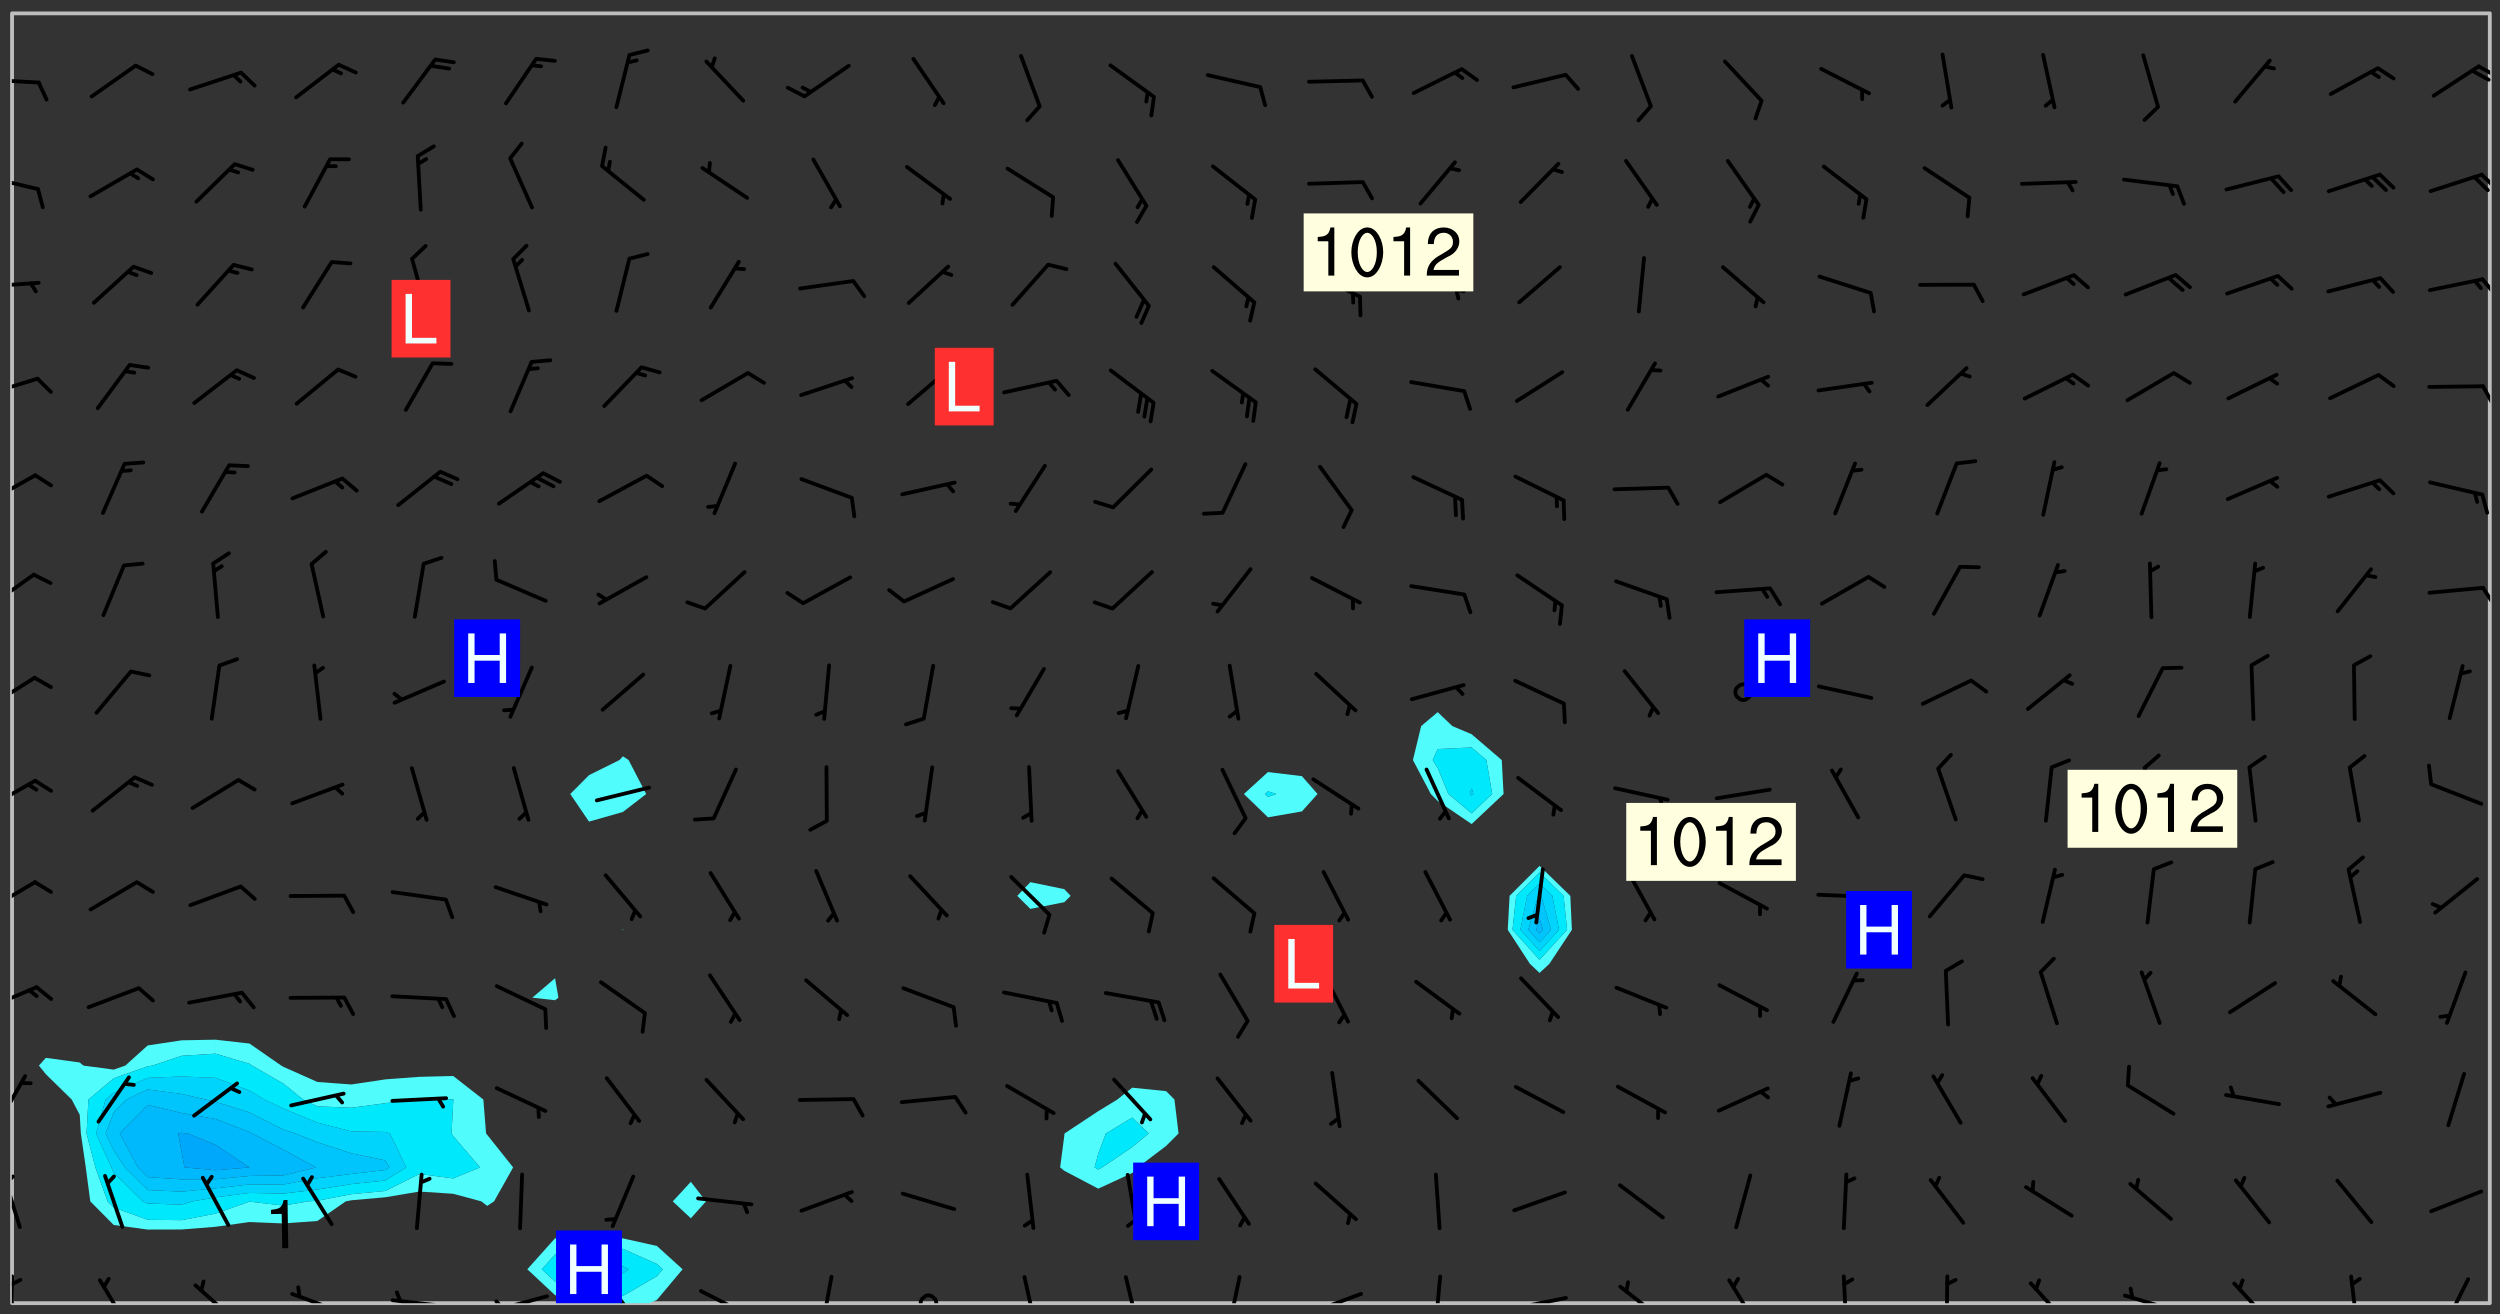 <svg xmlns="http://www.w3.org/2000/svg" role="img" xmlns:xlink="http://www.w3.org/1999/xlink" viewBox="142.45 309.95 326.84 171.84"><rect x="142.45" y="309.95" width="326.84" height="171.84" fill="#333333" stroke="none"/><defs><clipPath id="a"><path d="M144 311.672h1v168.656h-1zm0 0"/></clipPath><clipPath id="b"><path d="M144 311.672h324v168.656H144zm0 0"/></clipPath><clipPath id="c"><path d="M211 471h21v9.328h-21zm0 0"/></clipPath><clipPath id="d"><path d="M467 311.672h1v168.656h-1zm0 0"/></clipPath><clipPath id="e"><path d="M144 476h1v4.328h-1zm0 0"/></clipPath><clipPath id="f"><path d="M144 477h2v2h-2zm0 0"/></clipPath><clipPath id="g"><path d="M155 477h5v3.328h-5zm0 0"/></clipPath><clipPath id="h"><path d="M167 477h7v3.328h-7zm0 0"/></clipPath><clipPath id="i"><path d="M180 478h8v2.328h-8zm0 0"/></clipPath><clipPath id="j"><path d="M193 479h8v1.328h-8zm0 0"/></clipPath><clipPath id="k"><path d="M194 478h2v2.328h-2zm0 0"/></clipPath><clipPath id="l"><path d="M206 479h9v1.328h-9zm0 0"/></clipPath><clipPath id="m"><path d="M207 479h2v1.328h-2zm0 0"/></clipPath><clipPath id="n"><path d="M221 477h6v3.328h-6zm0 0"/></clipPath><clipPath id="o"><path d="M233 478h8v2.328h-8zm0 0"/></clipPath><clipPath id="p"><path d="M249 476h3v4.328h-3zm0 0"/></clipPath><clipPath id="q"><path d="M262 479h4v1.328h-4zm0 0"/></clipPath><clipPath id="r"><path d="M276 476h3v4.328h-3zm0 0"/></clipPath><clipPath id="s"><path d="M289 476h3v4.328h-3zm0 0"/></clipPath><clipPath id="t"><path d="M302 476h3v4.328h-3zm0 0"/></clipPath><clipPath id="u"><path d="M313 478h8v2.328h-8zm0 0"/></clipPath><clipPath id="v"><path d="M329 476h2v4.328h-2zm0 0"/></clipPath><clipPath id="w"><path d="M340 479h8v1.328h-8zm0 0"/></clipPath><clipPath id="x"><path d="M354 477h7v3.328h-7zm0 0"/></clipPath><clipPath id="y"><path d="M368 477h5v3.328h-5zm0 0"/></clipPath><clipPath id="z"><path d="M383 476h2v4.328h-2zm0 0"/></clipPath><clipPath id="A"><path d="M396 476h2v4.328h-2zm0 0"/></clipPath><clipPath id="B"><path d="M407 477h6v3.328h-6zm0 0"/></clipPath><clipPath id="C"><path d="M420 479h8v1.328h-8zm0 0"/></clipPath><clipPath id="D"><path d="M434 477h6v3.328h-6zm0 0"/></clipPath><clipPath id="E"><path d="M449 476h2v4.328h-2zm0 0"/></clipPath><clipPath id="F"><path d="M461 476h5v4.328h-5zm0 0"/></clipPath><clipPath id="G"><path d="M144 463h2v8h-2zm0 0"/></clipPath><clipPath id="H"><path d="M144 463h1v2h-1zm0 0"/></clipPath><clipPath id="I"><path d="M144 450h2v8h-2zm0 0"/></clipPath><clipPath id="J"><path d="M144 438h4v5h-4zm0 0"/></clipPath><clipPath id="K"><path d="M144 425h4v5h-4zm0 0"/></clipPath><clipPath id="L"><path d="M144 411h4v5h-4zm0 0"/></clipPath><clipPath id="M"><path d="M144 398h4v5h-4zm0 0"/></clipPath><clipPath id="N"><path d="M144 384h4v6h-4zm0 0"/></clipPath><clipPath id="O"><path d="M466 386h2v4h-2zm0 0"/></clipPath><clipPath id="P"><path d="M144 371h4v5h-4zm0 0"/></clipPath><clipPath id="Q"><path d="M144 359h4v3h-4zm0 0"/></clipPath><clipPath id="R"><path d="M466 360h2v3h-2zm0 0"/></clipPath><clipPath id="S"><path d="M144 346h4v2h-4zm0 0"/></clipPath><clipPath id="T"><path d="M466 346h2v3h-2zm0 0"/></clipPath><clipPath id="U"><path d="M144 332h4v3h-4zm0 0"/></clipPath><clipPath id="V"><path d="M466 332h2v3h-2zm0 0"/></clipPath><clipPath id="W"><path d="M144 320h4v1h-4zm0 0"/></clipPath><clipPath id="X"><path d="M466 318h2v3h-2zm0 0"/></clipPath><clipPath id="Y"><path d="M465 318h3v3h-3zm0 0"/></clipPath><clipPath id="Z"><path d="M215 470h9v10.328h-9zm0 0"/></clipPath><g id="aa" clip-path="url(#clip1)"><path fill="#fff" fill-opacity="0" fill-rule="evenodd" d="M0 0h1000v1000H0zm0 0"/><path fill="#d3d3d3" fill-opacity="0" fill-rule="evenodd" d="M162.152 355.867l-.234.293.059.234.117.172.176.234.293.348.113.059.117-.172.059-.234.176-.176.465-.176h.699l.234.293.289.816.059.176.176.23.352.234.699.699.172.176.234.348.234.41.289.582.41.465.23.234.234.176.117.23.176.293.172 1.164v.234l.059.289.059.117.117.117.348.41.117.172.176.176.176.234.117.172.172.352.059.234.234.406.234-.059-.176.176-.059.93h-.582l-.234-.113-.348.113-.117.117-.059.293-.059.176-.117.172-.465.293-.059.234-.059.113v.645l.059.172v.41l.059.059v.406l.059.406.117.176.059.059.23.641-.059.293v.699l-.059.582v.234l-.059.23-.055.352v1.922l.055.117h.426l-.367.117-.023.352.891 1.168 1.742.539 1.34.359v.539l.09.809.535.715 1.52.27.891-.086.09 1.164.535.18 1.16-.18 2.055-.984 1.16-.363 1.879-.176 1.695-.18-.18.719-1.516.086-1.25.09-.805.27-1.074.809.27.719.535.898-.18.625-.266.809.266 1.078.625.898.805.18 1.25-.18-.266.723.098.504.055.293v.172l.059.293v.406l.176.117.352.117h.406l.293-.176.113-.117.059-.117.117-.23.059-.176.352-.465.23-.176.176-.059.176.059.059.176.117.988.055.469.059.172.117.234.176.059.816.059h.289l.117.234.059.406.059.352v1.105l.117.293.117.348.289.699.176.352.582.754.352.176.172.059.469.234.641.465.348.234.293.176.293.055.23.062.816.348.293.176.113.172.352.352.117.176.523.641v.289l.059.352v.348l.059.352.059.289.117.059.172.059h.176l.582.234.176.117.176.289.176.234.113.234.293.23.117.117v.41l.059.055.289.234.234.117.059.117.117.172.059.117.23.234.059.176.234.059.117.059-.117.113-.059.117v.117l-.117.293-.117.289v.582l.176.117.117.059.059.117.117.117.113.059.176.348.059.352.059.406v.176l-.059.176-.117.699v.172l.117.176.293.293h.406l.176.117.117.172.117.293v.234h-.527l-.23-.234h-.234l-.176.059-.059.699.059.348.117.176.176.41.117.23.289.469.176.055h.523l.234.059.758.641.059.293v.234l.059.059.23.348v.352l-.117.172v.293l.293.289.293.176.172.059.293.176.293.117.582.406.289.234.293.176.219.16.016.012.23.176.641.523.176.234.117.176.176.176.113.172v.641l.117.176.469.117.582.117.234.059.23.113.293.117.113.059.586.352.289.172.176.062.176.055.176.059.699.352.289.176.234.055.289.176.234.117.641.406.293.117.172.059.234.059.41.059.23.059.234.117.059.172-.41.176.469.059.059.293.113.234.176.055.234.059.176.059.406.117.641.234.117.172.059.234v.176l-.059.117-.059.406.234.234.117.059.348.117.641.23.176.117.289.117.176.176.234.465.582 1.105.176.176.348.176.176.117.352.117 1.047.523.234.059.465.113.293.059.465.176.758.582.234.234.348.465.176.176.289.234.816.699.293.176.289.289.293.176.293.289.695.641.176.176.293.234.289.234.469.289.641.582.348.234.234.293.348.348.352.465.934.992.348.406.117.176.234.059.113.117.645.176.23.113.234.059.293.176.23.117.934.699.406.406.234.176.406.176.234.117.816.348.348.234.234.117.293.289.23.117.758.352.352.172.23.059.293.117.234.059.871.176h.816l.469.23.172.059.875.699.465.117.293.059.176.059.23.059.469.059.348.059.352.059.406.059h.293l.172.059v.23l.176.176h.293l.348.059.352.059.699.117h.641l.465-.234.293-.176.172-.117.41-.172.289-.176.934-.465.469-.293.523-.293.465-.172.465-.176 1.051-.465.289-.117.41-.117.289-.117.527-.176 1.516-.699.582-.348.289-.059.293-.059.348-.117.875-.23.352-.117h.113l.234-.059.875-.234.234-.059h.812l.352-.059.816-.117.172-.059.352-.055.293-.059.23-.059.816-.176.176-.059h.348l.234-.059.465-.117.758-.172.234-.059h.348l.41-.117.289-.059 1.285-.059h.289l.41-.059.23-.059h.176l.875-.117h.406l.41-.117h.348l.352-.113.871-.059h1.75l1.047.289.41.117.289.117.352.117.289.117 1.051.172.289.059h.293l.293.059.172.059.41.059.172.059.117.059h.117l.117.059.352.059h.113l.41.066 1.922.395 1.926.395 1.52.449 1.695.719 2.145.805 1.605-.719 1.43-.805 1.16-1.078 1.25-.449 3.035-.719 1.875-.359 2.145-1.348 2.234-1.254 2.5-1.258 1.695-.449 1.785-.18 1.16-.27.625.539 1.34-.27.715-.988.984-1.344.445-.18.805-.359 1.875-.539 1.785-.449 1.25-.27 1.16-.09 1.699-.09 1.961-.27 1.25-.09h.539l.625-.09h.891l2.145-.18 2.41-.18 2.59-.09 1.695.18 1.609.09 1.43.359 1.16.719 1.875.988 1.16 1.527.266.715.629.09.355.898.535.539.535 1.527 1.074.359h.535l-.805.535.09 1.707.715 2.695.891.805.895.988.715 1.258 1.785.539 1.52-.18.355 1.344 1.609-.805.98-.539.27.27.316-.215.219-.145.801.449.449-.359h.355l.535-.27.539-.719.535-.27.625-.988 1.16.449.84.371 1.395.617 1.695-.18h1.605l1.785.09.18-1.707.535-1.344.805.27.492.848.402.406-.09.539v.359l.715.449.711-.27h1.43l.359.988.445 1.258.715 1.344 1.25.629 1.695.629.715-.18.18-.539.98-.09.449.359.086 1.258-.266.629-.535.18v.539l.715.984.266.539.984.988.801 1.078-.266.359-.09.898-.625 2.332-.355 2.066-.09 1.793-.18.719-.09.539v1.438l-.98 1.883-.359 1.707-.535.898-.805 1.168-.266.539 2.055 1.254.086.359-.355.539-.09-.18v.809l.09 1.438-.445.715-1.074.094-.266.715.535.898.805.719 1.16.809 1.34.27.445.359-.355.449-1.789-.09-1.25-.449-.715-.719-.625-.09-.176 3.59-.188 1.309h89.359V311.703h-55.27v49.082l.762.125 3.289.543 2.023 2.836v2.754l2.352.332 2.348.332h4.051l-1.379 4.16-2.023.707-2.023.703-.543.344-2.594 1.617-.188.117-2.023-2.078-.73-2.742-2.672-2.078-1.375-3.5-.066-.082-1.957-2.672 2.75-1.418v-49.082H294.422v91.414l.117.031.133.012.074.074.105.047.09.059.086.059.09.059.297.297.059.09.031.117.027.117.016.137-.031.117-.059.09-.059.086-.043.105-.047.102-.027.121v.145l.176.27.148.148.074.086.074.074.043.105.062.09.059.086.043.105.059.09.047.102.043.105.059.086.117.18.074.074.062.086.059.09.043.105.059.09.059.086.062.09.059.09.043.102.117.18.074.074.059.086.074.074.09.059.105.047h.148l.133-.016.133.016.102-.047.074-.074.047-.102-.016-.133v-.148l-.047-.105-.027-.117-.047-.102-.027-.121-.043-.102-.062-.09-.043-.102-.043-.105-.031-.117-.016-.133-.012-.137.086-.059.059-.086.121-.031.043.105.016.133v.117l.059.102.059.09.09.059.148.148.059.09.043.105-.012.102.086.059.105.047.086.059.09.059.074.074-.117.027-.105.047-.086.059-.074.074-.059.09-.062.086-.027.121-.047.102-.043.105-.031.117-.012.133-.016.133v.148l.027.117.047.105.043.102.059.09.074.074.09.059.074.074.09.059.059.09.043.105.047.102.117.031.133.016h.148l.117-.031.105.043.043.105.047.102.027.121L299.5 410l.027.117.031.121.027.117.105.043.102.047.133-.016.148.148.062.086.074.074.07.074.09.062.105.043.102.043.117.031.137.016.117-.031.074-.074.027-.117-.012-.133-.031-.121-.027-.117.043-.105h.117l.09.062.117.027h.148l.133.016h.148l.133.016.133-.016h.148l.133-.016.133-.012.137.012.117-.027.133-.016.191-.059-.059.176-.016.133-.027.121-.016.133-.059.086-.133.016-.105.047-.105.043-.117.031-.117.027-.266.031h-.148l-.133.016-.074.074.059.086.148.148.117.18.074.07.09.062.09.059.086.059.09.059.102.043.105.062.105.043.086.059.105.047.102.043.18.117.059.09-.043.102-.047.105.016.133.223.223.059.09.043.102.031.121.043.102.016.133.031.117.012.137.031.117.148.148.102.043.105.043.117.031.133.016.137.016h.117l.117-.031.09-.059.043-.105.047-.102.043-.105.031-.117.012-.133v-.148l-.012-.133-.016-.133-.031-.117-.043-.105-.047-.105-.043-.102-.043-.105-.016-.133.016-.133.027-.117.031-.117.027-.121.047-.102.09-.059.086-.062.074-.074.09-.059.223-.223.059-.086.074-.074.117-.18.059-.086v-.148l-.074-.074-.102-.047-.105-.043-.102-.043-.059-.09-.047-.105-.027-.117.09-.059.117-.031.102-.043.18-.117.148-.148.012-.133-.012-.105-.09-.059-.133.016h-.148l-.133.016-.133-.016-.121-.031-.086-.059-.074-.074-.059-.09-.062-.086-.117-.18-.059-.086.031-.121.086-.059.121-.031.059-.086v-.121l-.031-.117-.059-.09-.059-.086-.047-.105-.027-.117-.016-.133.059-.09.074-.074.09-.059.117-.18.074-.074.059-.086.148-.148.121-.031.133-.016.133.016.074.074.043.105.016.133-.031.117-.117.031-.133.012-.148.148-.043.105-.047.102-.027.121-.031.117v.148l.031.117.043.105.059.09.074.07.074.074.117.031.121.027.117-.027.133-.016h.117l.09.059.074.074.047.105.059.086.102.047.133.016.105.043.086.059-.012.105-.074.074-.18.117-.059.09-.09.059-.07.074-.074.074-.062.09-.027.117-.016.133.016.133-.016.133v.148l.016.133.027.117.031.121.074.074.09.059.086.059.09.059.117.031v.086l-.102.047-.09.059-.266.031-.117.027h-.148l-.105.043-.102.047-.059.09-.062.234-.012.133-.031.121-.016.133v.293l-.012.133.012.137.016.133.133.016.133.012.121.031.086.059.074.074.047.105.043.102.016.133v.445l-.016.133v.445l.031.266.027.117.016.133.031.117.086.211.031.266v.148l-.031.117-.027.117-.031.121-.027.117-.031.117-.031.121-.012.133-.016.133.09.059.117-.031.102.016.047.105-.031.266v.441l-.043.105-.047.105-.043.102-.043.105-.059.086-.031.121-.043.117-.031.117-.016.133.016.133.059.09.105.047.086.059.059.086-.012.137-.031.117-.043.102v.445l-.016.133v.148l-.031.117-.043.105-.027.117-.047.105-.043.102-.031.121-.027.117-.031.133-.031.117-.027.117-.043.105-.031.117-.031.121-.012.133-.016.133v.297l.027.117v.148l.047.398.027.117.059.09.121.031h.148l.133-.016.059.09v.117l-.059.09-.09.059-.102.043-.105.047-.09.059-.086.059-.137.016-.117-.031-.133-.016-.102.047-.062.086-.012.137-.016.133-.031.117-.027.117-.016.133-.031.121v.297l.016.133.031.117v.148l.012.133v.148l-.027.117-.047.102-.027.121-.031.117-.059.09-.074.074-.102.043-.105.047-.117.027-.121.031-.102-.047.059-.086.105-.047.027-.117.031-.117.027-.121.031-.117v-.148l.016-.133-.031-.117-.043-.105-.105.016-.074.074-.102.043-.09.062-.074.074-.043.102-.016.133-.031.117L304.25 426l-.031.117-.027.117-.031.121-.027.117-.031.117-.043.105-.09.059h-.09l-.117-.031-.031-.086.016-.137-.031-.117v-.148l-.012-.133v-.148l-.062-.234-.027-.121-.043-.102-.047-.105-.059-.086-.059-.09-.043-.105-.062-.086-.148-.148-.07-.074-.105-.047-.105-.043-.102-.043-.297-.297-.09-.074-.086-.059-.105-.043-.09-.062-.086-.059-.105-.043-.09-.059-.086-.062-.074-.07-.105-.047-.086-.059-.105-.043-.09-.062-.102-.043-.105-.043-.086-.059-.105-.047-.105-.043-.102-.047-.09-.059-.102-.043-.105-.043-.09-.062-.117-.027-.133-.016-.133.016H299.75l-.133.016-.117-.031-.09-.059-.074-.074-.09-.059-.102-.047h-.148l-.121-.027-.102-.043-.074-.074-.117-.18-.09-.059-.102-.043-.09-.062-.105-.043-.09-.059-.086-.059-.105-.047-.059-.086-.059-.09-.043-.105-.047-.102-.074-.074-.086-.059-.074-.074-.09-.059-.223-.223-.043-.105-.031-.266.105-.043h.145l.105.043.074.074.09.059.086.059.105.047.09.059.148.148.07.074.148.148.062.086.074.074.086.059.074.074.09.062.09.059.086.059.27.176.102.047.105.043.102.043.047-.074.059-.086.074-.074.07-.074.105.043.074.074.059.09.043.102.047.105.043.105.121.027.117-.027.074-.09.043-.105.059-.09.074-.074.105-.043.117-.027.133.012.09.059.148.148.059.09.043.105.047.102.043.105.043.102.105.047.105.043.133.016.086-.059.059-.09.074-.074.105-.043.117.027.105.047.102.043.105.043.102.047.18.117v.117l-.016.133.016.133.016.137.059.086.102.047.121.027.117.031h.148l.117-.031.059-.09.18-.117.059-.09.074-.074.059-.086.117-.18.18-.117.117.031.09.059.043.074-.016.133v.117l.09.059h.148l.133-.016.133-.012.266-.031.105-.043.117-.031.121-.027.074-.074.07-.074.062-.09-.016-.105-.047-.102-.102-.043-.105-.016-.117.027-.266.031h-.148l-.074-.074-.09-.059-.117-.031-.117-.027-.133-.016h-.148l-.133.016h-.297l-.105-.047-.148-.148-.043-.102-.059-.09.223-.223.086-.059.105-.043.117-.031.133-.016.133.016.137.016.102.043.133-.012.09-.062.102-.043.062-.09-.047-.102-.09-.059-.117-.031-.102-.043-.059-.09-.062-.09v-.117l.016-.133.105-.047.074-.07v-.121l-.09-.059-.031-.117.09-.059.074-.074.043-.105.059-.09.047-.102.016-.133v-.148l-.047-.105-.043-.102-.09-.059-.133-.016-.102-.043-.137-.016-.117-.031h-.445l-.133-.016-.133-.012-.133-.016-.117-.031h-.148l-.133-.016-.133-.012-.266-.031-.121-.043-.086-.059-.074-.074v-.148l.012-.133.105-.047.102-.043.133-.016h.152l.133-.016h.293l.121.031.102.043.09.059.234.062.121-.047.09-.059.102-.043.133-.016.105.043.102.047.133.012.121-.027h.145l.121-.031.117-.027.105-.047.074-.074.086-.059.148-.148.059-.086.047-.105.027-.117.016-.105-.102-.043-.09-.059-.117-.031-.105-.043-.09-.062-.074-.086-.074-.074-.102-.043-.105-.047-.102-.043-.059-.09-.047-.102-.086-.211-.062-.086-.059-.09-.074-.074-.086-.059h-.27l-.117.031-.09.059-.102.043-.133.016-.105-.016-.027-.117-.062-.09-.117-.031-.102-.043-.148-.148-.031-.117-.016-.105.074-.074.18-.117.117-.027.117-.031.137.016.102.043.105.043.102.047.105.043.117.031.133.016.117.027.133.016.105-.016.09-.059-.074-.074-.105-.043-.074-.074-.074-.09-.148-.148-.086-.059-.09-.059-.074-.074-.09-.059-.102-.047-.121-.027-.102-.047-.105-.043-.117-.031-.102-.043-.121-.031h-.148l-.117.031-.105.043-.086.062-.18.117-.086.059-.09.059-.105.047-.086.059-.105.043-.102.043-.105.047-.074.074-.059.09-.059.086-.047.105-.059.086-.074.074-.133-.012-.117-.031h-.117l-.074.074-.09.059-.074.074-.09.059-.086.059-.105.047-.102.043-.137.016-.102-.043-.148-.148-.105-.047h-.086l-.105.047-.102.043-.121.031-.117-.031-.074-.074v-.117l.031-.121.074-.07.059-.09.074-.074.117-.031.105-.043h.293l.133-.016.137-.016.102-.043.09-.059.102-.047.09-.059.133-.012.09.059.133.012.09-.059.086-.059.105-.043.09-.059.086-.062.09-.059.148-.148.059-.086.059-.09.105-.043.133-.016.117.027.121.031.059-.059.059-.09.031-.266.027-.117.105.012.133.016.102-.043.09-.059.059-.09.074-.074.059-.09.047-.102.012-.133-.012-.133-.047-.105-.148-.148-.059-.09-.059-.086-.043-.105v-.445l.016-.133v-.148l.012-.133-.059-.059-.09.059-.102-.043-.18-.117-.086-.059-.062-.09-.059-.09-.074-.074-.086-.059-.121.031-.102.012-.105.047-.086.059-.105.043-.148.148-.09.059-.086.059-.09.062-.105.043-.133.016v-.121l.105-.043.117-.031.074-.07.043-.105v-.148l-.027-.117-.148-.148-.133-.016h-.148l-.117.031-.105.043-.102.043-.09.062-.117.027-.074-.074.012-.133-.043-.102-.043-.105-.09-.059-.117.027-.121.031-.117.031-.102.043-.121.031-.102.043-.105.043-.09.059-.102.016v-.117l.016-.133-.059-.09-.074.043-.148.148-.059.09-.074.074-.047.105-.043.102-.074.074-.059.09-.074.074-.059.086-.074.074-.09.062-.074.07-.074.074-.102.016-.133.016-.105-.043v-.121l.148-.148.043-.102.059-.09.047-.102.043-.105.059-.09.031-.117.043-.102.031-.121.027-.117.047-.105.043-.102.043-.105.074-.07.09-.062.09-.059.102-.043h.297l.266-.031.105-.043-.074-.074-.117-.031-.105-.043-.09-.059-.102-.047-.09-.059-.102-.043-.105-.043-.09-.062-.086-.059-.105-.043-.102-.043-.121-.031-.117-.031-.102-.043L297.5 410.25l-.102-.043-.09-.059-.043-.105-.016-.133.102-.043.133-.016.137.016.133-.016.102-.043.059-.09.016-.105-.09-.059-.074-.074-.102-.043-.09-.059-.148-.148-.043-.105-.016-.133v-.293l-.059-.09-.09-.059-.074-.074-.043-.105-.031-.117-.059-.09-.074-.074-.117-.027-.074-.074-.09-.059-.09-.062-.086-.059-.074-.074-.059-.086-.047-.105-.086-.059-.148-.148-.195-.059-.133.016-.102.043-.074.074-.047.102-.043.105-.059.09-.059.086-.297.297-.09.059h-.086l-.062-.086-.043-.105.031-.117.059-.09.027-.117-.012-.133-.09-.062-.105.047-.117.027-.117.031-.27.176-.102.047-.117.027-.105.047-.09.059-.102.043-.059-.086-.047-.105.016-.133.047-.105.07-.074.074-.07.059-.09v-.148l-.043-.105h-.238l-.102.047-.031.117-.027.117-.031.121-.074.043-.133.016-.074-.047-.043-.102-.043-.105-.047-.102-.043-.105-.121.031-.102.043-.133.016-.117.031-.105.043-.09.059-.102.047-.121.027-.133.016-.102-.043-.059-.09-.047-.105-.043-.102-.043-.105v-.117l.059-.09.086-.059.18-.117.102-.047.105-.043.105-.059.102-.043.09-.062.102-.043.105-.059.102-.047.09-.059.105-.043.102-.043.09-.062.102-.043.137-.016.117.031.102.043.121.031.102.043.105.047.102.043.105.043.102.047.105.043.102.043.105.047.086.059.105.043.117.031.105.043.102.047.09.059.105.043.102.043.105.047.117.027.102.047.121.027h.148l.086-.059.016-.102.059-.09-.027-.117-.074-.074-.117-.18-.074-.074-.09-.074-.18-.117-.086-.059-.105-.043-.102-.047-.27-.176-.059-.09-.074-.074-.059-.09-.043-.102-.031-.117-.016-.137v-.562l-.012-.133-.016-.133-.031-.117-.016-.133-.012-.133-.031-.121-.223-.223-.059-.086-.016-.105.031-.117.133-.016v-91.414H172.992v1.453l-.059.234-.352 1.051-.172.523-.117.348-.176.41-.117.172-.234.293-.23.059h-.352l-.117.059-.23.406v.293l.117.176.23.23.117.234.641.758.293.465.176.234.23.352.234.348.641.816.176.465.172.41.117.695.176.469.117 1.398.059.465v.875l.117 1.047v4.781l-.059.465-.352 1.281-.176.523-.113.41-.352.93L172.934 336l-.234.582-.117.176-.172.348-.176.406-.352.816-.059.293-.113.293-.117.289-.059.176-.117.875-.059.406-.059.117-.059.176-.059.172-.23.527-.117.172v.234l-.117.234-.059.172-.176.586v.289l-.059.176v.293l-.059.113-.059.527v.172l-.055.234v2.621l-.176.816-.117.176-.176.234-.117.172-.113.234-.586.934-.23.289-.293.465-.176.234-.289.352-.352.699-.113.23-.176.41-.176.23-.406.527-.816.699-.293.172-.289.234-.176.117-.176.176-.523.406-.527.176-.172.176-.234.055-.641.176h-.758m12.211 31.023l-1.074.449.359.895 1.25-.715.445-.539-.98-.09"/><path fill="#d3d3d3" fill-opacity="0" fill-rule="evenodd" d="M201.508 416.598h-.895l.449.629.98.359.805-.09.445-.988-.176.09-.715-.355-.895.355m154.621 59.07l-.059-.523v-.293l.113-.293.059-.23.469-.469h.113l.117-.113.117-.059h.176l.234-.059h.348l.234.059.117.059.23.172.059.176.117.582v.293l-.117.176-.172.289-.176.176-.527.523-.23.234-.117.059h-.176l-.117-.059-.406-.293-.176-.117-.117-.059-.059-.113-.055-.117m6.641-10.957l-.059-.172v-1.109l.059-.172.176-.059.172-.059h.176l.234-.059.117.059.059.699-.059.172-.117.176-.117.059-.234.523-.113.059h-.234l-.059-.117m9.613-14.391l-.117-.176v-.699l.293-.875.117-.172.176-.352.113-.23.117-.293.352-.758.117-.23.172-.234h.176l.117-.059h.641l.117.059.234.234.172.113.352.293.117.117.113.176v.113l.117.059.117.117v.699l-.059.176v.23l-.059.176-.348 1.051-.117.23-.117.234-.117.059-.23.234-.641.289h-.875l-.41-.117-.641-.465"/><path fill="none" stroke="#bebebe" stroke-linecap="round" stroke-linejoin="round" stroke-miterlimit="10" stroke-width=".5" d="M467.957 311.695H144.027v168.625h323.93v-168.625"/><g clip-path="url(#a)"><path fill="#fff" fill-opacity="0" fill-rule="evenodd" d="M144 475.891v4.438h.004H144V311.672h.004H144v164.219"/></g><g clip-path="url(#b)"><path fill="#fff" fill-opacity="0" fill-rule="evenodd" d="M144.004 480.328V311.672h26.625V445.875l-4.438.082-4.438.672-2.922 2.633-1.516.527-3.961-.527-.48-.406-4.438-.605-.898 1.012.898 1.117 3.391 3.32 1.047 1.996.145 2.441.645 4.438.59 4.441 3.062 3.082 4.438.602 4.438-.012 4.438-.352 4.438-.621 4.441.184 4.438-.324 3.699-2.559.738-.148 4.438-.391 4.441-.746 4.438.289 3.684.996.754.586.902-.586 2.496-4.441-3.398-4.273-.141-.164-.355-4.438-3.941-3.078-4.438.109-4.441.332-4.438.668-4.438-.328-4.438-1.977-.289-.164-4.152-2.883-4.438-.504V311.672h44.387v126.164l-2.969 2.547 2.969.332.441-.332-.441-2.547V311.672h8.875v97.156l-.461.488-3.977 1.973-2.449 2.465 2.449 3.609 4.438-1.262v15.344l-.078.062.078.062.062-.062-.062-.062v-15.344l3.039-2.348-2.297-4.438-.742-.488v-97.156h8.875v152.781l-2.359 2.562 2.359 2.211 1.98-2.211-1.98-2.562V311.672h44.387v113.609l-1.711 1.789 1.711 1.707 4.438-.875.832-.832-.832-.875-4.438-.914V311.672h13.312v140.477l-1.941 1.551-2.496 1.523-4.41 2.914-.027.305-.543 4.133.543.441 4.438 2.336 4.438-2.047.73-.73 3.707-2.812 1.625-1.625-.535-4.438-1.09-1.098-4.438-.453V311.672h17.754v99.211l-3.148 2.871 3.148 3.047 4.438-.77 2.043-2.277-2.043-2.332-4.438-.539v-99.211h22.191v91.379l-2.164 1.824-1.074 4.441 2.34 4.438.898.906 4.438 3.023 4.176-3.93-.238-4.438-3.938-3.375-2.523-1.066-1.914-1.824v-91.379h13.316v111.484l-3.918 3.914-.242 4.438 2.891 4.438 1.27 1.203 1.293-1.203 2.934-4.438-.207-4.438-4.02-3.914V311.672H467.996v168.656H227.32l1.008-.434 3.363-4.004-3.363-3.047-4.438-.992-4.438.18-4.438-.195-3.629 4.055 3.629 3.383 4.438.727 1.551.328h-77"/></g><path fill="#50fcfc" fill-rule="evenodd" d="M148.438 450.379l-.898-1.117.898-1.012 4.438.605.48.406 3.961.527 1.516-.527 2.922-2.633 4.438-.672 4.438-.082v1.828l-4.438.281-3.809 1.277-.629.094-4.438 1.566-3.305 2.777-.246 4.438 1.152 4.438 1.598 4.441.801.805 4.438 1.602 4.438.047 4.438-.855 4.438-1.566 4.441.52 3.199-.551 1.238-.082 4.438-.859 4.438-.422 4.441-2.219 4.438.578 3.508-1.438-3.508-4.105-.223-.332.223-4.043.02-.395-.02-.02-4.438-.141-.938.16-3.504.48-4.438.594-4.438-.184-1.875-.891-2.562-2.082-4.105-2.355-.336-.234-4.438-1.324V445.875l4.438.504 4.152 2.883.289.164 4.438 1.977 4.438.328 4.438-.668 4.441-.332 4.438-.109 3.941 3.078.355 4.438.141.164 3.398 4.273-2.496 4.441-.902.586-.754-.586-3.684-.996-4.438-.289-4.441.746-4.438.391-.738.148-3.699 2.559-4.438.324-4.441-.184-4.438.621-4.438.352-4.438.012-4.438-.602-3.062-3.082-.59-4.441-.645-4.438-.145-2.441-1.047-1.996-3.391-3.32"/><path fill="#00e8fc" fill-rule="evenodd" d="M154.918 462.574l-1.152-4.438.246-4.438 3.305-2.777 4.438-1.566.629-.094 3.809-1.277v2.699l-4.438.184-4.438 1.941-1.062.891-1.246 4.438 2 4.438.309.695 3.805 3.746.633.277 4.438.145 1.422-.422 3.016-.527 4.438-.578 4.441.086 4.438-.535 4.438-.707 4.438-.469 2.738-1.711-2.141-4.438-.598-.199-4.438-.07-4.438-1.145-4.438-1.844-2.484-1.18-1.957-1.168-4.438-1.668-4.438-.18v-2.699l4.438-.281 4.438 1.324.336.234 4.105 2.355 2.562 2.082 1.875.891 4.438.184 4.438-.594 3.504-.48.938-.16 4.438.141.02.02-.02.395-.223 4.043.223.332 3.508 4.105-3.508 1.438-4.438-.578-4.441 2.219-4.438.422-4.438.859-1.238.082-3.199.551-4.441-.52-4.438 1.566-4.438.855-4.438-.047-4.438-1.602-.801-.805-1.598-4.441"/><path fill="#00d4fc" fill-rule="evenodd" d="M157.008 462.574l-2-4.438 1.246-4.438 1.062-.891 4.438-1.941v1.516l-2.762 1.316-1.676 1.695-1.062 2.742 1.062 2.219 1.457 2.219 2.98 2.961 4.438.207 4.438-.434 4.438-.512 4.441.012 4.438-.816 4.438-.562 4.438-.516.547-.34-.547-.922-4.438-.918-4.438-1.445-2.867-1.152-1.57-.508-4.441-2.238-4.438-1.395-1.301-.297-3.137-.727-4.438-.59v-1.516l4.438-.184 4.438.18 4.438 1.668 1.957 1.168 2.484 1.18 4.438 1.844 4.438 1.145 4.438.07.598.199 2.141 4.438-2.738 1.711-4.438.469-4.438.707-4.438.535-4.441-.086-4.438.578-3.016.527-1.422.422-4.438-.145-.633-.277-3.805-3.746-.309-.695"/><path fill="#00c4fc" fill-rule="evenodd" d="M157.316 460.355l-1.062-2.219 1.062-2.742 1.676-1.695 2.762-1.316v2.02l-3.656 3.734 2.387 4.438 1.27 1.262 4.438.301 4.438-.012 4.438-.438 4.441-.066 4.254-1.047-4.254-2.305-4.074-2.133-.367-.188-4.438-1.707-4.438-.781-4.438-1.059v-2.02l4.438.59 3.137.727 1.301.297 4.438 1.395 4.441 2.238 1.57.508 2.867 1.152 4.438 1.445 4.438.918.547.922-.547.34-4.438.516-4.438.562-4.438.816-4.441-.012-4.438.512-4.438.434-4.438-.207-2.98-2.961-1.457-2.219"/><path fill="#00b8fc" fill-rule="evenodd" d="M160.484 462.574l-2.387-4.438 3.656-3.734 4.438 1.059v2.586l-.441.09.441 2.402.379 2.035 4.059.371 4.438-.371-4.438-2.957-3.641-1.48-.797-.09v-2.586l4.438.781 4.438 1.707.367.188 4.074 2.133 4.254 2.305-4.254 1.047-4.441.066-4.438.438-4.438.012-4.438-.301-1.27-1.262"/><path fill="#00a8fc" fill-rule="evenodd" d="M166.191 460.539l-.441-2.402.441-.09.797.09 3.641 1.48 4.438 2.957-4.438.371-4.059-.371-.379-2.035"/><g clip-path="url(#c)"><path fill="#50fcfc" fill-rule="evenodd" d="M215.016 479.273l-3.629-3.383 3.629-4.055 4.438.195 4.438-.18v1.367l-4.438.02-4.438.711-1.738 1.941 1.738 1.617 4.438 1.211 4.438.668 4.438-2.59.762-.906-.762-.691-4.438-1.98v-1.367l4.438.992 3.363 3.047-3.363 4.004-1.008.434h-6.316L219.453 480l-4.438-.727"/></g><path fill="#50fcfc" fill-rule="evenodd" d="M215.016 440.715l-2.969-.332 2.969-2.547.441 2.547-.441.332"/><path fill="#00e8fc" fill-rule="evenodd" d="M215.016 477.508l-1.738-1.617 1.738-1.941 4.438-.711v2.004l-1.855.648 1.855.688 4.438-.176.766-.512-.766-.391-4.438-.258v-2.004l4.438-.02 4.438 1.98.762.691-.762.906-4.438 2.59-4.438-.668-4.438-1.211"/><path fill="#50fcfc" fill-rule="evenodd" d="M219.453 417.363l-2.449-3.609 2.449-2.465 3.977-1.973.461-.488.742.488 2.297 4.438-3.039 2.348-4.438 1.262"/><path fill="#00d4fc" fill-rule="evenodd" d="M219.453 476.578l-1.855-.688 1.855-.648 4.438.258.766.391-.766.512-4.438.176"/><path fill="#50fcfc" fill-rule="evenodd" d="M223.891 431.57l-.078-.062.078-.062.062.062-.062.062m8.875 37.656l-2.359-2.211 2.359-2.562 1.98 2.562-1.98 2.211m44.387-40.449l-1.711-1.707 1.711-1.789 4.438.914.832.875-.832.832-4.438.875m4.438 34.238l-.543-.441.543-4.133.027-.305 4.41-2.914 2.496-1.523 1.941-1.551v3.91l-3.441 2.078-.996 2.66-.48 1.777.48.281.512-.281 3.926-2.652 2.16-1.785-2.16-2.078v-3.91l4.438.453 1.09 1.098.535 4.438-1.625 1.625-3.707 2.812-.73.73-4.438 2.047-4.438-2.336"/><path fill="#00e8fc" fill-rule="evenodd" d="M286.027 462.855l-.48-.281.48-1.777.996-2.66 3.441-2.078 2.16 2.078-2.16 1.785-3.926 2.652-.512.281"/><path fill="#50fcfc" fill-rule="evenodd" d="M308.219 416.801l-3.148-3.047 3.148-2.871v2.52l-.387.352.387.375 1.082-.375-1.082-.352v-2.52l4.438.539 2.043 2.332-2.043 2.277-4.438.77"/><path fill="#00e8fc" fill-rule="evenodd" d="M308.219 414.129l-.387-.375.387-.352 1.082.352-1.082.375"/><path fill="#50fcfc" fill-rule="evenodd" d="M329.512 413.754l-2.34-4.438 1.074-4.441 2.164-1.824 1.914 1.824 2.523 1.066v1.727l-4.438.207-.66 1.441.66 1.043 1.395 3.395 3.043 2.535 2.691-2.535-.77-4.438-1.922-1.648v-1.727l3.938 3.375.238 4.438-4.176 3.93-4.438-3.023-.898-.906"/><path fill="#00e8fc" fill-rule="evenodd" d="M330.41 410.359l-.66-1.043.66-1.441 4.438-.207v5.32l-.246.766.246.207.223-.207-.223-.766v-5.32l1.922 1.648.77 4.438-2.691 2.535-3.043-2.535-1.395-3.395"/><path fill="#00d4fc" fill-rule="evenodd" d="M334.848 413.961l-.246-.207.246-.766.223.766-.223.207"/><path fill="#50fcfc" fill-rule="evenodd" d="M342.457 435.945l-2.891-4.438.242-4.438 3.918-3.914v.855l-3.059 3.059-.48 4.438 3.539 3.922 3.598-3.922-.457-4.438-3.141-3.059v-.855l4.02 3.914.207 4.438-2.934 4.438-1.293 1.203-1.27-1.203"/><path fill="#00e8fc" fill-rule="evenodd" d="M343.727 435.43l-3.539-3.922.48-4.438 3.059-3.059v1.43l-1.629 1.629-.879 4.438 2.508 2.777 2.547-2.777-.875-4.438-1.672-1.629v-1.43l3.141 3.059.457 4.438-3.598 3.922"/><path fill="#00d4fc" fill-rule="evenodd" d="M343.727 434.285l-2.508-2.777.879-4.438 1.629-1.629v1.426l-.203.203-1.27 4.438 1.473 1.633 1.496-1.633-1.289-4.438-.207-.203v-1.426l1.672 1.629.875 4.438-2.547 2.777"/><path fill="#00c4fc" fill-rule="evenodd" d="M343.727 433.141l-1.473-1.633 1.27-4.438.203-.203v3.164l-.441 1.477.441.488.449-.488-.449-1.477v-3.164l.207.203 1.289 4.438-1.496 1.633"/><path fill="#00b8fc" fill-rule="evenodd" d="M343.727 431.996l-.441-.488.441-1.477.449 1.477-.449.488"/><g clip-path="url(#d)"><path fill="#fff" fill-opacity="0" fill-rule="evenodd" d="M467.996 480.328H468V311.672h-.004H468v168.656h-.004"/></g><path fill="#fff" fill-opacity="0" fill-rule="evenodd" d="M176.156 475.023L182 474.93l-.16-9.957L176 465.062l.156 9.961"/><path fill-rule="evenodd" d="M179.527 466.84l.508-.008.102 6.297-.785.012-.074-4.488-1.387.02-.008-.555.559-.074.25-.059.227-.09.203-.148.172-.211.137-.297.098-.398"/><g clip-path="url(#e)"><path fill="none" stroke="#000" stroke-linecap="round" stroke-linejoin="round" stroke-miterlimit="10" stroke-width=".5" d="M144.035 476.816l-.07 7.027"/></g><g clip-path="url(#f)"><path fill="none" stroke="#000" stroke-linecap="round" stroke-linejoin="round" stroke-miterlimit="10" stroke-width=".5" d="M144.023 477.836l1.09-.562"/></g><g clip-path="url(#g)"><path fill="none" stroke="#000" stroke-linecap="round" stroke-linejoin="round" stroke-miterlimit="10" stroke-width=".5" d="M155.504 477.316l3.621 6.023"/></g><path fill="none" stroke="#000" stroke-linecap="round" stroke-linejoin="round" stroke-miterlimit="10" stroke-width=".5" d="M156.031 478.195l.629-1.055"/><g clip-path="url(#h)"><path fill="none" stroke="#000" stroke-linecap="round" stroke-linejoin="round" stroke-miterlimit="10" stroke-width=".5" d="M168.004 477.996l5.254 4.668"/></g><path fill="none" stroke="#000" stroke-linecap="round" stroke-linejoin="round" stroke-miterlimit="10" stroke-width=".5" d="M168.77 478.672l.289-1.191"/><g clip-path="url(#i)"><path fill="none" stroke="#000" stroke-linecap="round" stroke-linejoin="round" stroke-miterlimit="10" stroke-width=".5" d="M180.648 479.113l6.594 2.43"/></g><path fill="none" stroke="#000" stroke-linecap="round" stroke-linejoin="round" stroke-miterlimit="10" stroke-width=".5" d="M181.609 479.469l-.168-1.219"/><g clip-path="url(#j)"><path fill="none" stroke="#000" stroke-linecap="round" stroke-linejoin="round" stroke-miterlimit="10" stroke-width=".5" d="M193.77 479.934l6.98.789"/></g><g clip-path="url(#k)"><path fill="none" stroke="#000" stroke-linecap="round" stroke-linejoin="round" stroke-miterlimit="10" stroke-width=".5" d="M194.785 480.051l-.453-1.141"/></g><g clip-path="url(#l)"><path fill="none" stroke="#000" stroke-linecap="round" stroke-linejoin="round" stroke-miterlimit="10" stroke-width=".5" d="M207.184 481.242l6.785-1.828"/></g><g clip-path="url(#m)"><path fill="none" stroke="#000" stroke-linecap="round" stroke-linejoin="round" stroke-miterlimit="10" stroke-width=".5" d="M208.168 480.977l-.836-.898"/></g><g clip-path="url(#n)"><path fill="none" stroke="#000" stroke-linecap="round" stroke-linejoin="round" stroke-miterlimit="10" stroke-width=".5" d="M226.059 483.094l-4.336-5.531"/></g><g clip-path="url(#o)"><path fill="none" stroke="#000" stroke-linecap="round" stroke-linejoin="round" stroke-miterlimit="10" stroke-width=".5" d="M240.332 481.93l-6.254-3.199"/></g><g clip-path="url(#p)"><path fill="none" stroke="#000" stroke-linecap="round" stroke-linejoin="round" stroke-miterlimit="10" stroke-width=".5" d="M249.887 483.785l1.27-6.914"/></g><g clip-path="url(#q)"><path fill="none" stroke="#000" stroke-linecap="round" stroke-linejoin="round" stroke-miterlimit="10" stroke-width=".5" d="M264.859 480.328l-.02-.199-.059-.191-.094-.176-.461-.379-.191-.059-.199-.02-.199.02-.191.059-.461.379-.094.176-.059.191-.02.199.02.199.059.191.094.18.461.375.191.059.199.02.199-.02.191-.059.461-.375.094-.18.059-.191.02-.199"/></g><g clip-path="url(#r)"><path fill="none" stroke="#000" stroke-linecap="round" stroke-linejoin="round" stroke-miterlimit="10" stroke-width=".5" d="M277.918 483.758l-1.535-6.855"/></g><g clip-path="url(#s)"><path fill="none" stroke="#000" stroke-linecap="round" stroke-linejoin="round" stroke-miterlimit="10" stroke-width=".5" d="M291.293 483.742l-1.656-6.828"/></g><g clip-path="url(#t)"><path fill="none" stroke="#000" stroke-linecap="round" stroke-linejoin="round" stroke-miterlimit="10" stroke-width=".5" d="M303.047 483.766l1.469-6.871"/></g><g clip-path="url(#u)"><path fill="none" stroke="#000" stroke-linecap="round" stroke-linejoin="round" stroke-miterlimit="10" stroke-width=".5" d="M320.391 479.109l-6.59 2.438"/></g><g clip-path="url(#v)"><path fill="none" stroke="#000" stroke-linecap="round" stroke-linejoin="round" stroke-miterlimit="10" stroke-width=".5" d="M330.086 483.828l.648-6.996"/></g><g clip-path="url(#w)"><path fill="none" stroke="#000" stroke-linecap="round" stroke-linejoin="round" stroke-miterlimit="10" stroke-width=".5" d="M340.281 481.023l6.891-1.387"/></g><g clip-path="url(#x)"><path fill="none" stroke="#000" stroke-linecap="round" stroke-linejoin="round" stroke-miterlimit="10" stroke-width=".5" d="M354.273 478.164l5.535 4.328"/></g><path fill="none" stroke="#000" stroke-linecap="round" stroke-linejoin="round" stroke-miterlimit="10" stroke-width=".5" d="M355.078 478.793l.215-1.207"/><g clip-path="url(#y)"><path fill="none" stroke="#000" stroke-linecap="round" stroke-linejoin="round" stroke-miterlimit="10" stroke-width=".5" d="M368.523 477.332l3.664 5.996"/></g><path fill="none" stroke="#000" stroke-linecap="round" stroke-linejoin="round" stroke-miterlimit="10" stroke-width=".5" d="M369.059 478.203l.621-1.055"/><g clip-path="url(#z)"><path fill="none" stroke="#000" stroke-linecap="round" stroke-linejoin="round" stroke-miterlimit="10" stroke-width=".5" d="M383.5 476.82l.34 7.02"/></g><path fill="none" stroke="#000" stroke-linecap="round" stroke-linejoin="round" stroke-miterlimit="10" stroke-width=".5" d="M383.551 477.84l1.055-.625"/><g clip-path="url(#A)"><path fill="none" stroke="#000" stroke-linecap="round" stroke-linejoin="round" stroke-miterlimit="10" stroke-width=".5" d="M397.035 476.816l-.098 7.027"/></g><path fill="none" stroke="#000" stroke-linecap="round" stroke-linejoin="round" stroke-miterlimit="10" stroke-width=".5" d="M397.02 477.836l1.094-.559"/><g clip-path="url(#B)"><path fill="none" stroke="#000" stroke-linecap="round" stroke-linejoin="round" stroke-miterlimit="10" stroke-width=".5" d="M407.938 477.727l4.727 5.203"/></g><path fill="none" stroke="#000" stroke-linecap="round" stroke-linejoin="round" stroke-miterlimit="10" stroke-width=".5" d="M408.625 478.484l.414-1.152"/><g clip-path="url(#C)"><path fill="none" stroke="#000" stroke-linecap="round" stroke-linejoin="round" stroke-miterlimit="10" stroke-width=".5" d="M420.25 479.324l6.734 2.012"/></g><path fill="none" stroke="#000" stroke-linecap="round" stroke-linejoin="round" stroke-miterlimit="10" stroke-width=".5" d="M421.23 479.617l-.242-1.203"/><g clip-path="url(#D)"><path fill="none" stroke="#000" stroke-linecap="round" stroke-linejoin="round" stroke-miterlimit="10" stroke-width=".5" d="M434.543 477.754l4.777 5.152"/></g><path fill="none" stroke="#000" stroke-linecap="round" stroke-linejoin="round" stroke-miterlimit="10" stroke-width=".5" d="M435.238 478.5l.402-1.156"/><g clip-path="url(#E)"><path fill="none" stroke="#000" stroke-linecap="round" stroke-linejoin="round" stroke-miterlimit="10" stroke-width=".5" d="M449.824 476.84l.844 6.977"/></g><path fill="none" stroke="#000" stroke-linecap="round" stroke-linejoin="round" stroke-miterlimit="10" stroke-width=".5" d="M449.949 477.855l1.004-.703"/><g clip-path="url(#F)"><path fill="none" stroke="#000" stroke-linecap="round" stroke-linejoin="round" stroke-miterlimit="10" stroke-width=".5" d="M465.129 477.184l-3.137 6.289"/></g><g clip-path="url(#G)"><path fill="none" stroke="#000" stroke-linecap="round" stroke-linejoin="round" stroke-miterlimit="10" stroke-width=".5" d="M142.961 463.656l2.078 6.715"/></g><g clip-path="url(#H)"><path fill="none" stroke="#000" stroke-linecap="round" stroke-linejoin="round" stroke-miterlimit="10" stroke-width=".5" d="M143.262 464.633l.867-.871"/></g><path fill="none" stroke="#000" stroke-linecap="round" stroke-linejoin="round" stroke-miterlimit="10" stroke-width=".5" d="M156.18 463.688l2.27 6.652m-1.938-5.684l.836-.895m11.613.16l3.34 6.184m-2.855-5.281l.68-1.023m11.957.234l3.727 5.957m-3.188-5.09l.613-1.062m14.336-.324l-.621 6.996m.531-5.98l1.133-.477m11.828 6.469l.266-7.02m11.832 6.754l2.703-6.488m-2.312 5.543l-1.219.113m18.984-2.02l-6.98-.785m5.965.668l.453 1.141m13.684-2.637l-6.59 2.441m5.629-2.086l.918.816m13.426 1.059l-6.73-2.02m17.082 4.5l-.801-6.98m.684 5.965l-1.008.695m14.629.293l-1.18-6.926m1.008 5.918l-.973.75m15.816-.277l-3.891-5.855m3.324 5.004l-.582 1.078m15.148-.824l-5.262-4.66m4.496 3.98l-.285 1.195m11.977.66l-.484-7.012m10.246 4.676l6.625-2.34m7.195-.941l5.613 4.223m11.434-5.5l-1.848 6.777m14.406-6.898l-.336 7.02m.285-5.996l1.109-.523m9.953.219l4.27 5.582m-3.648-4.77l.508-1.117m11.34 1.234l5.961 3.723m-5.094-3.18l.086-1.227m12.68.254l5.328 4.582m-4.555-3.914l.27-1.199m12.754.07l4.363 5.504m-3.73-4.703l.492-1.125m12.145.359l4.457 5.434m7.816-1.426l6.535-2.582"/><g clip-path="url(#I)"><path fill="none" stroke="#000" stroke-linecap="round" stroke-linejoin="round" stroke-miterlimit="10" stroke-width=".5" d="M145.734 450.641l-3.469 6.113"/></g><path fill="none" stroke="#000" stroke-linecap="round" stroke-linejoin="round" stroke-miterlimit="10" stroke-width=".5" d="M145.23 451.531l1.227.035m12.848-.766l-3.98 5.793m3.402-4.949l1.219.141m13.496-.195l-5.621 4.219m4.801-3.605l1.113.52m13.641.203l-6.859 1.543m5.859-1.316l.801.93m13.594-.559l-7.02.352m6-.301l.629 1.051m13.375.566l-6.359-2.984m5.438 2.551l.059 1.227m13.125.512l-4.25-5.594m3.633 4.781l-.516 1.113m14.719-.527l-4.793-5.141m4.094 4.391l-.398 1.16m15.531-3.043l-7.027.121m7.027-.121l1.188 2.148m12.109-2.426l-6.992.68m6.992-.68l1.355 2.043m11.5.066l-6.07-3.539m5.184 3.023l-.047 1.227m13.582.113l-4.738-5.188m4.047 4.434l-.41 1.156m14.211-.23l-4.332-5.531m3.703 4.727l-.496 1.121m12.762.398l-.973-6.961m.832 5.945l-.996.723m16.488-.742l-5.047-4.891m18.945 4.09l-6.211-3.289m19.504 3.328l-6.168-3.367m5.27 2.875l-.012 1.227m14.34-3.871l-6.398 2.906m5.469-2.484l.973.75m10.824-3.152l-1.5 6.867m1.281-5.867l1.18-.332m9.82-.262l3.566 6.055m-3.047-5.176l.641-1.043m11.812.391l4.25 5.598m-3.629-4.781l.512-1.113m11.32 1.246l5.973 3.699m-5.973-3.699l.16-2.449m12.68 3.703l6.926 1.195m-5.918-1.023l-.383-1.164m12.754 2.484l6.797-1.789m-5.809 1.527l-.832-.902m15.523 3.629l2.066-6.719"/><g clip-path="url(#J)"><path fill="none" stroke="#000" stroke-linecap="round" stroke-linejoin="round" stroke-miterlimit="10" stroke-width=".5" d="M147.234 439.012l-6.469 2.746"/></g><path fill="none" stroke="#000" stroke-linecap="round" stroke-linejoin="round" stroke-miterlimit="10" stroke-width=".5" d="M147.234 439.012l1.906 1.543m-2.848-1.145l.953.77m13.355-1.043l-6.57 2.492m6.57-2.492l1.844 1.617m11.637-1.023l-6.902 1.305m6.902-1.305l1.535 1.914m-2.539-1.723l.766.957m13.613-.516l-7.023.043m7.023-.043l1.168 2.16m-2.188-2.156l.582 1.082m13.75-.879l-7.02-.375m7.02.375l1.035 2.223m-2.059-2.277l.52 1.113m13.48.266l-6.344-3.023m6.344 3.023l.109 2.449m12.91-1.941l-5.75-4.039m5.75 4.039l-.305 2.438m12.688-1.531l-3.887-5.852m3.324 5L238 443.539m15.199-.883l-5.359-4.547m4.582 3.887l-.262 1.199m14.965-1.574l-6.578-2.477m6.578 2.477l.312 2.434m13.16-2.984l-6.895-1.375m6.895 1.375l.703 2.352m-1.707-2.551l.352 1.176m13.98-1.051l-6.918-1.227m6.918 1.227l.758 2.332m-1.766-2.512l.758 2.336m11.895.254l-3.578-6.047m3.578 6.047l-1.277 2.098m14.398-1.992l-3.191-6.258m2.727 5.348l-.703 1.008m15.715-1.141l-5.652-4.172m4.828 3.566l-.18 1.215m13.922-.156l-4.859-5.078m4.152 4.34l-.387 1.164m15.238-1.652l-6.52-2.621m5.57 2.238l.133 1.219m13.98-.508l-6.219-3.277m5.312 2.801l.008 1.227m12.637-5.551l-3.062 6.324m2.617-5.406l1.227-.047m10.852-1.219l.301 7.02m-.301-7.02l2.113-1.246m10.293 1.406l2.121 6.699m-2.121-6.699l1.715-1.754m11.48 1.793l2.359 6.617m-2.016-5.656l.824-.906m10.375 5.164l5.902-3.816m7.602-.266l5.523 4.344m-4.719-3.711l.215-1.207m13.848 6.043l2.422-6.594m-2.07 5.637l-1.215.168"/><g clip-path="url(#K)"><path fill="none" stroke="#000" stroke-linecap="round" stroke-linejoin="round" stroke-miterlimit="10" stroke-width=".5" d="M147.027 425.281l-6.055 3.574"/></g><path fill="none" stroke="#000" stroke-linecap="round" stroke-linejoin="round" stroke-miterlimit="10" stroke-width=".5" d="M147.027 425.281l2.09 1.281m11.223-1.281l-6.051 3.574m6.051-3.574l2.094 1.281m11.488-.719l-6.586 2.449m6.586-2.449l1.836 1.629m11.699-.43l-7.023.051m7.023-.051l1.168 2.156m12.113-1.641l-6.957-.98m6.957.98l.84 2.309m12.324-1.664L207.25 425.934m5.684 1.941l.195 1.211m13.023.672l-4.523-5.379m3.863 4.598l-.457 1.137m14.027-.062l-3.715-5.965m3.176 5.098l-.617 1.062m13.977.062l-2.723-6.48m2.324 5.535l-.773.953m15.52-.676l-4.789-5.145m4.094 4.395l-.402 1.16m14.52-.516l-5.004-4.934m5.004 4.934l-.699 2.352m14.203-2.559l-5.383-4.52m5.383 4.52l-.512 2.398m13.801-2.367l-5.328-4.582m5.328 4.582l-.539 2.395m12.797-1.562l-3.215-6.246m2.746 5.34l-.699 1.008m14.492-.105l-3.234-6.238m2.766 5.332l-.699 1.008m12.434.266l.863-6.973m-.734 5.957l-1.148.441m16.465.164l-3.395-6.152m2.902 5.258l-.672 1.027m15.875-1.543l-6.188-3.332m5.289 2.848l-.008 1.227m14.641-2.266l-7.023-.285m6 .242l.531 1.105m12.551-3.898l-4.512 5.387m4.512-5.387l2.402.512m9.457-1.238L409.5 430.488m1.371-5.844l1.184-.316m11.98-.75l-.836 6.98m.836-6.98l2.285-.887m10.98.883l-.738 6.988m.738-6.988l2.273-.918m9.922.98l1.5 6.863m-1.5-6.863l1.871-1.59m-1.652 2.59l.934-.797m10.172 5.426l5.484-4.395m-4.688 3.754l-1.125-.484"/><g clip-path="url(#L)"><path fill="none" stroke="#000" stroke-linecap="round" stroke-linejoin="round" stroke-miterlimit="10" stroke-width=".5" d="M147.059 412.023l-6.117 3.461"/></g><path fill="none" stroke="#000" stroke-linecap="round" stroke-linejoin="round" stroke-miterlimit="10" stroke-width=".5" d="M147.059 412.023l2.07 1.32m-2.961-.816l1.035.66m12.867-1.613l-5.512 4.359m5.512-4.359l2.246.984m-3.047-.352l1.121.492m13.238-.777l-5.996 3.664m5.996-3.664l2.113 1.25m11.496-.645l-6.586 2.453m5.629-2.098l.918.816m11.027 3.434l-1.934-6.758m1.652 5.773L197.062 417m14.469.133l-1.91-6.762m1.633 5.781l-.887.848m10.109-2.41l6.828-1.672m8.445 4.031l2.914-6.395m-2.914 6.395l-2.449.152m17.242.164l-.043-7.027m.043 7.027l-2.16 1.168m14.965-1.199l.977-6.961m-.836 5.945l-1.152.422m14.98.621l-.332-7.02m.285 6l-1.055.625m16.098-.125l-3.695-5.977m3.16 5.105l-.621 1.062m14.145-.012l-3.039-6.336m3.039 6.336l-1.457 1.977m16.199-3.234l-5.895-3.824m5.039 3.27l-.109 1.223m12.793.617l-2.922-6.391m2.496 5.461l-.746.973m15.836-1.129l-5.617-4.219m4.801 3.605l-.191 1.211m14.945-1.953L353.609 413m5.863 1.289l.332 1.18m14.02-2.281l-6.938 1.129m15.066-3.629l3.438 6.129m-2.938-5.234l.664-1.035m12.719-.113l2.301 6.641m-2.301-6.641l1.672-1.797m13.172 1.625l-.758 6.984m.758-6.984l2.281-.91m9.867.977l1.578 6.848m-1.578-6.848l1.852-1.609m11.848 1.543l.809 6.98m-.809-6.98l2.02-1.391m11.094 1.422l1.211 6.922m-1.211-6.922l1.938-1.508m8.711 3.691l6.547 2.555m-6.547-2.555L460 410.039"/><g clip-path="url(#M)"><path fill="none" stroke="#000" stroke-linecap="round" stroke-linejoin="round" stroke-miterlimit="10" stroke-width=".5" d="M146.973 398.562l-5.945 3.75"/></g><path fill="none" stroke="#000" stroke-linecap="round" stroke-linejoin="round" stroke-miterlimit="10" stroke-width=".5" d="M146.973 398.562l2.129 1.219m10.465-2.039l-4.504 5.395m4.504-5.395l2.402.504m9.164-1.285l-1.004 6.953m1.004-6.953l2.309-.832m10.102.82l.805 6.98m-.688-5.965l1.012-.699m9.359 4.559l6.457-2.77m-5.52 2.363l-.953-.766m15.156 3.008l2.809-6.441m-2.402 5.504l-1.223.094m12.879-.078l5.312-4.598m9.926 5.734l1.465-6.871m-1.25 5.871l-1.18.336m14.688.727l.648-6.996m-.551 5.977l-1.133.477m14.059.504l1.234-6.918m-1.234 6.918l-2.332.754m14.488-1.184l3.555-6.062m-3.039 5.18l-1.227-.051m15 1.324l1.602-6.844m-1.367 5.848l-1.188.316m15.641.727l-1.141-6.934m.973 5.926l-.973.742m16.457-.809l-5.145-4.785m4.398 4.086l-.316 1.188m15.195-3.809l-6.777 1.852m5.789-1.582l.844.895m13.25 1.254l-6.363-2.98m6.363 2.98l.125 2.449m12.199-1.195l-4.379-5.492m3.742 4.695l-.488 1.125m13.273-3.074l-.02-.199-.059-.191-.094-.176-.461-.379-.191-.055-.199-.023-.199.023-.191.055-.457.379-.098.176-.059.191-.02.199.02.199.059.191.098.18.457.375.191.059.199.02.199-.02.191-.059.461-.375.094-.18.059-.191.02-.199m15.723.754l-6.863-1.504m19.914-.773l-6.332 3.051m6.332-3.051l1.977 1.449m10.906-2.129l-5.469 4.41m4.676-3.77l1.125.48m11.832-2.055l-3.164 6.273m3.164-6.273l2.453-.055m9.152-.32l.254 7.023m-.254-7.023l2.121-1.23m11.27 1.23l.102 7.027m-.102-7.027l2.148-1.184m12.066 1.285l-1.699 6.82m1.453-5.828l1.191-.297"/><g clip-path="url(#N)"><path fill="none" stroke="#000" stroke-linecap="round" stroke-linejoin="round" stroke-miterlimit="10" stroke-width=".5" d="M146.859 385.082l-5.719 4.082"/></g><path fill="none" stroke="#000" stroke-linecap="round" stroke-linejoin="round" stroke-miterlimit="10" stroke-width=".5" d="M146.859 385.082l2.195 1.094m9.602-2.301l-2.684 6.496m2.684-6.496l2.441-.238m9.223-.012l.617 7m-.617-7l2.059-1.34m-1.969 2.355l1.031-.668m11.742-.277l1.523 6.859m-1.523-6.859l1.863-1.598m12.793 1.559l-1.16 6.934m1.16-6.934l2.328-.777m7.176 2.863l6.461 2.762m-6.461-2.762l-.207-2.445m13.688 5.543l6.133-3.434m-5.238 2.934l-1.035-.66m13.938 1.824l5.168-4.762m-5.168 4.762l-2.316-.812m15.133.121l6.164-3.379m-6.164 3.379l-2.051-1.348m15.254 1.121l6.391-2.926m-6.391 2.926l-1.949-1.492m15.863 2.395l5.195-4.73m-5.195 4.73l-2.312-.824m15.645.844l5.16-4.77m-5.16 4.77l-2.316-.809m16.051 1.195l4.32-5.543m-3.691 4.734l-1.211-.211m19.184-.148l-6.254-3.207m5.344 2.742l.02 1.227m14.551-1.816l-6.941-1.098m6.941 1.098l.797 2.32m11.961-.906l-5.828-3.926m5.828 3.926l-.258 2.441m-.59-3.012l-.129 1.219m14.688-1.438l-6.621-2.348m6.621 2.348l.363 2.426m-1.324-2.77l.18 1.215m14.289-2.297l-7.008.504m7.008-.504l1.305 2.082m-2.324-2.008l.652 1.039m13.227-2.609l-6.094 3.496m6.094-3.496l2.078 1.305m9.902-2.625l-3.426 6.137m3.426-6.137l2.453.055M411.5 383.82l-2.398 6.605m2.051-5.645l1.215-.172m11.152-1l.195 7.027m-.168-6.004l1.066-.605m12.672-.398l-.707 6.988m.605-5.973l1.133-.465m14.113.191l-4.367 5.504m3.734-4.703l1.203.223m14.059 1.406l-6.996.645"/><g clip-path="url(#O)"><path fill="none" stroke="#000" stroke-linecap="round" stroke-linejoin="round" stroke-miterlimit="10" stroke-width=".5" d="M467.059 386.801l1.348 2.051"/></g><g clip-path="url(#P)"><path fill="none" stroke="#000" stroke-linecap="round" stroke-linejoin="round" stroke-miterlimit="10" stroke-width=".5" d="M147.062 372.09l-6.125 3.438"/></g><path fill="none" stroke="#000" stroke-linecap="round" stroke-linejoin="round" stroke-miterlimit="10" stroke-width=".5" d="M147.062 372.09l2.066 1.324m9.602-2.82l-2.828 6.43m2.828-6.43l2.445-.184m-2.859 1.117l1.227-.09m12.867-.656l-3.562 6.055m3.562-6.055l2.453.105m-2.969.773l1.223.055m14.094.793l-6.531 2.602m6.531-2.602l1.871 1.586m-2.824-1.207l.938.793m12.816-2.059l-5.504 4.371m5.504-4.371l2.25.98m-3.051-.344l2.25.98m12.008-1.422l-5.789 3.984m5.789-3.984l2.18 1.133m-3.02-.551l2.176 1.129m-3.02-.551l1.09.566m14.109-1.398l-6.188 3.328m6.188-3.328l2.043 1.363m6.828 3.543l2.699-6.488m-2.305 5.547l-1.223.113m18.789-1.191l-6.59-2.445m6.59 2.445l.324 2.43m13.121-4.422l-6.855 1.539m5.859-1.316l.801.93m8.18 2.57l3.809-5.906m-3.254 5.047l-1.223-.105m13.391.484l4.996-4.945m-4.996 4.945l-2.344-.73m16.664 1.438l2.984-6.359m-2.984 6.359l-2.453.125m19.332-.469l-4.145-5.672m4.145 5.672l-1.07 2.207m15.496-3.559l-6.367-2.969m6.367 2.969l.129 2.449m-1.055-2.883l.129 2.453m14.082-1.949l-6.305-3.109m6.305 3.109l.074 2.453m-.992-2.906l.035 1.227m14.559-2.438l-7.027.219m7.027-.219l1.219 2.129m11.605-3.812l-6.047 3.586m6.047-3.586l2.094 1.277m9.5-2.75l-2.602 6.527m2.223-5.574l1.219-.137m12.445-.828l-2.543 6.551m2.543-6.551l2.438-.289m10.336.129l-1.457 6.875m1.242-5.875l1.18-.34m12.801-.531l-2.363 6.617m2.02-5.656l1.215-.176m14.492 1.133l-6.457 2.781m5.516-2.375l.957.766m13.414-.855l-6.688 2.148m6.688-2.148l1.762 1.711m-2.734-1.398l.879.855m13.484.707l-6.84-1.602m6.84 1.602l.629 2.375m-1.621-2.605l.312 1.184"/><g clip-path="url(#Q)"><path fill="none" stroke="#000" stroke-linecap="round" stroke-linejoin="round" stroke-miterlimit="10" stroke-width=".5" d="M147.355 359.457l-6.711 2.07"/></g><path fill="none" stroke="#000" stroke-linecap="round" stroke-linejoin="round" stroke-miterlimit="10" stroke-width=".5" d="M147.355 359.457l1.742 1.73m10.305-3.523l-4.172 5.656m4.172-5.656l2.426.359m-3.035.465l1.215.18m13.402-.32l-5.562 4.293m5.562-4.293l2.238 1.012m-3.047-.387l1.117.504m12.938-1.219l-5.422 4.469m5.422-4.469l2.266.938m10.09-1.75l-3.504 6.094m3.504-6.094l2.453.082m10.488-.266l-2.754 6.465m2.754-6.465l2.445-.211m-2.848 1.152l1.223-.105m13.555-.133l-4.875 5.059m4.875-5.059l2.359.672m-3.066.062l1.18.34m13.434-.324l-6.059 3.559m6.059-3.559L242.324 360m11.531-.613l-6.668 2.215m5.695-1.895l.891.848m12.734-2.344l-5.344 4.566m4.566-3.902l1.141.449m13.711.41l-6.863 1.52m6.863-1.52l1.594 1.863m-2.594-1.645l.797.934m12.887 1.727l-5.602-4.242m5.602 4.242l-.391 2.426m-.422-3.043l-.391 2.426m-.426-3.043l-.391 2.422m15.383-1.254l-5.699-4.109m5.699 4.109l-.332 2.434m-.496-3.031l-.332 2.434m-.496-3.031l-.168 1.215m14.98.188l-5.379-4.523m5.379 4.523l-.512 2.398m-.27-3.055l-.516 2.398m15.387-3.414l-6.926-1.18m6.926 1.18l.77 2.332m12.047-4.805l-5.93 3.766m18.059-4.914l-3.559 6.062m3.039-5.18l1.227.051m14.094.805l-6.531 2.59m5.582-2.215l.934.793m13.543-.379l-6.953 1.008m5.941-.859l.727.988m12.68-3.043l-5.113 4.82m4.367-4.117l1.164.391m13.488-.246l-6.293 3.125m6.293-3.125l1.996 1.43m-2.914-.973l1 .711m13.117-1.379l-6.062 3.551m6.062-3.551l2.09 1.285m11.348-1.059l-6.309 3.094m5.391-2.641l.996.719m13.25-1.145l-6.336 3.043m6.336-3.043l1.977 1.453m11.684.023l-7.027.086"/><g clip-path="url(#R)"><path fill="none" stroke="#000" stroke-linecap="round" stroke-linejoin="round" stroke-miterlimit="10" stroke-width=".5" d="M467.074 360.449l1.18 2.152"/></g><g clip-path="url(#S)"><path fill="none" stroke="#000" stroke-linecap="round" stroke-linejoin="round" stroke-miterlimit="10" stroke-width=".5" d="M147.504 346.922l-7.008.512"/></g><path fill="none" stroke="#000" stroke-linecap="round" stroke-linejoin="round" stroke-miterlimit="10" stroke-width=".5" d="M146.484 346.996l.652 1.039m12.777-3.219l-5.199 4.723m5.199-4.723l2.312.828m-3.066-.141l1.152.414m12.68-1.34l-4.723 5.203m4.723-5.203l2.379.602m-3.066.152l1.188.301m12.328-1.426l-3.75 5.941m3.75-5.941l2.445.18m8.055-.594l1.879 6.77m-1.879-6.77l1.781-1.688m11.445 1.711l2.055 6.723m-2.055-6.723l1.738-1.734m-1.438 2.715l.867-.867m14.02-.164l-1.688 6.824m1.688-6.824l2.379-.598m11.93 1.016l-3.676 5.988m3.141-5.117l1.227.078M254 346.688l-6.957.984M254 346.688l1.441 1.984m10.977-3.875l-5.164 4.766m4.414-4.074l1.156.406m12.66-1.344l-4.668 5.254m4.668-5.254l2.383.578m10.781 4.805l-4.363-5.512m4.363 5.512l-.984 2.246m.348-3.047l-.984 2.246m15.41-1.898l-5.312-4.602m5.312 4.602l-.551 2.391m-.223-3.062l-.273 1.195m14.855-1.266l-6.301-3.117m6.301 3.117l.07 2.449m-.988-2.906l.035 1.227m14.453-1.465l-6.812-1.727m5.82 1.473l.293 1.191m13.27-4.098l-5.32 4.59m15.637 1.203l.68-6.996m15.629 5.797l-5.312-4.598m4.539 3.93l-.273 1.195m15.051-1.754l-6.691-2.145m6.691 2.145l.438 2.414m13.047-3.5l-7.027.027m7.027-.027l1.16 2.16m11.922-3.402l-6.562 2.516m6.562-2.516l1.852 1.609m-2.805-1.246l.926.805m13.332-1.191l-6.543 2.562m6.543-2.562l1.863 1.598m-2.812-1.227l1.859 1.598m12.453-1.84l-6.637 2.305m6.637-2.305l1.801 1.668m-2.766-1.336l.898.836m13.469-.887l-6.809 1.742m6.809-1.742l1.652 1.812m-2.645-1.559l.828.906m13.516-1l-6.883 1.418"/><g clip-path="url(#T)"><path fill="none" stroke="#000" stroke-linecap="round" stroke-linejoin="round" stroke-miterlimit="10" stroke-width=".5" d="M467.004 346.469l1.566 1.887"/></g><path fill="none" stroke="#000" stroke-linecap="round" stroke-linejoin="round" stroke-miterlimit="10" stroke-width=".5" d="M466 346.676l.785.941"/><g clip-path="url(#U)"><path fill="none" stroke="#000" stroke-linecap="round" stroke-linejoin="round" stroke-miterlimit="10" stroke-width=".5" d="M147.418 334.672l-6.836-1.617"/></g><path fill="none" stroke="#000" stroke-linecap="round" stroke-linejoin="round" stroke-miterlimit="10" stroke-width=".5" d="M147.418 334.672l.625 2.371m12.312-4.941l-6.082 3.523m6.082-3.523l2.082 1.297m-2.965-.785l1.039.648m12.629-1.855l-5.023 4.914m5.023-4.914l2.34.742m-3.07-.027l1.172.371m12.023-1.727l-3.32 6.191m3.32-6.191l2.457.012m-2.938.891l1.227.004m10.711-1.316l.395 7.016m-.395-7.016l2.102-1.273m-2.043 2.293l1.051-.633m10.973-.09l2.859 6.422m-2.859-6.422l1.512-1.934m10.5 2.938l5.465 4.414m-5.465-4.414l.469-2.41m.328 3.051l.234-1.203m12.098.816l5.84 3.906m-4.992-3.336l.125-1.223m17 5.66l-3.477-6.109m2.973 5.219l-.656 1.035m15.562-1.109l-5.648-4.184m4.824 3.578l-.18 1.211m14.469-.828l-5.949-3.734m5.949 3.734l-.176 2.449m12.375-1.336l-3.715-5.961m3.715 5.961l-1.23 2.125m.691-2.992l-.617 1.062m15.379-1.008l-5.531-4.336m5.531 4.336l-.43 2.414m-.375-3.047l-.215 1.211m15.082-2.855l-7.023.219m7.023-.219l1.219 2.129m10.836-4.715l-4.508 5.391m3.852-4.605l1.203.25m12.98-.844l-4.93 5.008m4.211-4.277l1.176.348m12.41 4.301l-4.035-5.754m3.449 4.918l-.559 1.094m14.461-.258l-4.035-5.75m4.035 5.75l-1.113 2.188m.523-3.023l-.555 1.094M386.461 336l-5.578-4.277M386.461 336l-.406 2.422m-.406-3.043l-.203 1.211m14.473-.789l-5.863-3.875m5.863 3.875l-.234 2.441m14.129-4.504l-7.023.25m6-.215l.617 1.062m13.695-.535l-6.973-.875m6.973.875l.875 2.293m-1.887-2.418l.434 1.145M440.336 333l-6.809 1.727M440.336 333l1.652 1.812m-2.641-1.562l1.648 1.816m12.59-2.293l-6.68 2.176m6.68-2.176l1.77 1.707m-2.738-1.387l1.766 1.703m-2.738-1.387l.883.852m14.379-1.477l-6.688 2.156"/><g clip-path="url(#V)"><path fill="none" stroke="#000" stroke-linecap="round" stroke-linejoin="round" stroke-miterlimit="10" stroke-width=".5" d="M466.906 332.785l1.762 1.711"/></g><path fill="none" stroke="#000" stroke-linecap="round" stroke-linejoin="round" stroke-miterlimit="10" stroke-width=".5" d="M465.934 333.098l1.762 1.711"/><g clip-path="url(#W)"><path fill="none" stroke="#000" stroke-linecap="round" stroke-linejoin="round" stroke-miterlimit="10" stroke-width=".5" d="M147.508 320.742l-7.016-.391"/></g><path fill="none" stroke="#000" stroke-linecap="round" stroke-linejoin="round" stroke-miterlimit="10" stroke-width=".5" d="M147.508 320.742l1.031 2.23m11.652-4.445l-5.754 4.039m5.754-4.039l2.188 1.113m11.586-.195l-6.672 2.207m6.672-2.207l1.773 1.695m-2.742-1.375l.887.848m12.852-2.203l-5.578 4.273m5.578-4.273l2.23 1.02m-3.043-.398l1.117.512m12.316-1.816l-4.191 5.641m4.191-5.641l2.426.367m-3.035.453l2.426.367m11.375-1.273l-3.945 5.816m3.945-5.816l2.441.262m-3.016.582l1.219.133m11.551-1.477l-1.703 6.816m1.703-6.816l2.383-.594m-2.629 1.586l1.188-.297m9.113.152l4.816 5.117m-4.113-4.371l.395-1.164m11.734 4.973l5.785-3.988m-5.785 3.988l-2.18-1.129m3.02.547l-1.09-.562m18.438 2.051l-3.961-5.805m3.383 4.961l-.57 1.086m13.703.152l-2.441-6.59m2.441 6.59l-1.633 1.832m16.574-3.066l-5.691-4.121m5.691 4.121l-.34 2.43m-.488-3.031l-.172 1.219m14.895-1.895l-6.852-1.566m6.852 1.566l.641 2.367m12.762-3.234l-7.027.168m7.027-.168l1.203 2.137m11.746-3.617l-6.293 3.129m6.293-3.129l1.996 1.426m-2.914-.973l1 .715m13.504-.422l-6.836 1.637m6.836-1.637l1.625 1.84m9.512 2.266l-2.48-6.574m2.48 6.574l-1.621 1.844m16.094-2.562l-4.797-5.137m4.797 5.137l-.797 2.32m14.844-3.293l-6.258-3.195m5.348 2.73l.02 1.227m11.648 1.109l-1.145-6.934m.977 5.926l-.977.742m14.633.23l-1.492-6.867m1.277 5.867l-.938.793m14.691.152l-1.938-6.754m1.938 6.754l-1.766 1.703m16.375-7.766l-4.527 5.371m3.871-4.59l1.199.258m13.59-.043l-6.164 3.375m6.164-3.375l2.051 1.348m-2.949-.855l1.027.672m13.047-1.395l-5.887 3.836"/><g clip-path="url(#X)"><path fill="none" stroke="#000" stroke-linecap="round" stroke-linejoin="round" stroke-miterlimit="10" stroke-width=".5" d="M466.504 318.629l2.148 1.188"/></g><g clip-path="url(#Y)"><path fill="none" stroke="#000" stroke-linecap="round" stroke-linejoin="round" stroke-miterlimit="10" stroke-width=".5" d="M465.648 319.188l2.148 1.188"/></g><g clip-path="url(#Z)"><path fill="#00f" fill-rule="evenodd" d="M215.145 480.965h8.617v-10.148h-8.617v10.148"/></g><path fill="azure" fill-rule="evenodd" d="M216.977 472.652h.832v2.82h3.285v-2.82h.836v6.477h-.836v-2.914h-3.285v2.914h-.832v-6.477"/><path fill="#00f" fill-rule="evenodd" d="M290.594 472.086h8.621V461.941h-8.621v10.145"/><path fill="azure" fill-rule="evenodd" d="M292.43 463.773h.832v2.824h3.285v-2.824h.832v6.48h-.832v-2.918h-3.285v2.918h-.832v-6.48"/><path fill="#ff3030" fill-rule="evenodd" d="M309.043 441.02h7.691V430.871h-7.691v10.148"/><path fill="azure" fill-rule="evenodd" d="M310.875 432.707h.832v5.738h3.195v.738H310.875v-6.477"/><path fill="#00f" fill-rule="evenodd" d="M383.801 436.578h8.617v-10.145h-8.617v10.145"/><path fill="azure" fill-rule="evenodd" d="M385.633 428.266h.832v2.824h3.289v-2.824h.832v6.48h-.832v-2.914h-3.289v2.914h-.832v-6.48"/><path fill="#00f" fill-rule="evenodd" d="M201.828 401.074h8.617v-10.148h-8.617v10.148"/><path fill="azure" fill-rule="evenodd" d="M203.66 392.762h.832v2.82h3.289v-2.82h.832v6.477h-.832v-2.914h-3.289v2.914h-.832v-6.477"/><path fill="#00f" fill-rule="evenodd" d="M370.484 401.074h8.621v-10.148h-8.621v10.148"/><path fill="azure" fill-rule="evenodd" d="M372.316 392.762h.836v2.82h3.285v-2.82h.832v6.477h-.832v-2.914h-3.285v2.914h-.836v-6.477"/><path fill="#ff3030" fill-rule="evenodd" d="M264.66 365.566h7.691v-10.145h-7.691v10.145"/><path fill="azure" fill-rule="evenodd" d="M266.492 357.254h.832v5.738h3.195v.742h-4.027v-6.48"/><path fill="#ff3030" fill-rule="evenodd" d="M193.645 356.688h7.695v-10.145h-7.695v10.145"/><path fill="azure" fill-rule="evenodd" d="M195.477 348.375h.836v5.742h3.191v.738h-4.027V348.375"/><path fill="#ffffe0" fill-rule="evenodd" d="M412.758 420.781h22.18v-10.191h-22.18v10.191"/><path fill-rule="evenodd" d="M416.258 412.422h.508v6.293h-.785v-4.488h-1.391v-.555l.562-.066.25-.051.23-.09.203-.145.172-.207.145-.297.105-.395m4.812 0l.23.02.219.055.207.09.195.121.188.148.168.176.305.422.242.492.18.547.113.578.035.59-.035.594-.113.586-.18.555-.242.5-.305.43-.168.18-.188.152-.195.125-.207.09-.219.059-.23.02-.23-.02-.219-.059-.207-.09-.195-.125-.184-.152-.172-.18-.301-.43-.246-.5-.18-.555-.109-.586-.039-.594h.832l.031.566.082.504.125.441.16.375.191.301.211.223.223.137.227.047.227-.047.223-.137.211-.223.191-.301.16-.375.129-.441.082-.504.027-.566-.027-.559-.082-.5-.129-.438-.16-.363-.191-.293-.211-.215-.223-.133-.227-.043-.227.043-.223.133-.211.215-.191.293-.16.363-.125.438-.082.5-.031.559h-.832l.039-.59.109-.578.18-.547.246-.492.301-.422.172-.176.184-.148.195-.121.207-.09.219-.055.23-.02m5.094 0h.508v6.293h-.789v-4.488h-1.387v-.555l.559-.066.254-.051.23-.09.203-.145.172-.207.141-.297.109-.395m2.82 2.176h.789l.02-.316.059-.285.098-.254.141-.215.184-.176.223-.129.266-.078.309-.027.234.02.227.062.203.102.18.141.148.172.113.207.07.234.027.266-.023.27-.066.223-.109.191-.156.172-.199.164-.246.164-.637.391-.535.312-.438.316-.348.324-.266.336-.188.352-.125.371-.07.391-.02.418h4.211v-.738h-3.332l.082-.285.113-.234.148-.203.188-.18.23-.172.281-.176.715-.418.414-.203.348-.23.281-.254.219-.266.164-.277.109-.285.066-.285.02-.281-.043-.383-.121-.348-.188-.309-.25-.262-.305-.215-.344-.156-.379-.098-.406-.035-.438.031-.398.102-.355.164-.305.234-.246.305-.188.375-.113.445-.043.52"/><path fill="#ffffe0" fill-rule="evenodd" d="M355.059 425.113h22.18v-10.191H355.059v10.191"/><path fill-rule="evenodd" d="M358.559 416.754h.508v6.297h-.785v-4.492h-1.391v-.555l.562-.066.25-.051.23-.09.203-.145.176-.207.141-.297.105-.395m4.812 0l.23.02.219.055.207.09.199.121.184.148.172.176.301.422.242.492.18.547.113.578.035.59-.035.594-.113.586-.18.555-.242.5-.301.43-.172.18-.184.152-.199.125-.207.09-.219.059-.23.02-.227-.02-.219-.059-.211-.09-.195-.125-.184-.152-.172-.18-.301-.43-.246-.5-.18-.555-.109-.586-.039-.594h.832l.031.566.082.504.125.441.164.375.188.301.211.223.223.137.227.047.227-.047.223-.137.211-.223.191-.301.164-.375.125-.441.082-.504.027-.566-.027-.559-.082-.5-.125-.438-.164-.363-.191-.293-.211-.215-.223-.133-.227-.043-.227.043-.223.133-.211.215-.188.293-.164.363-.125.438-.082.5-.031.559h-.832l.039-.59.109-.578.18-.547.246-.492.301-.422.172-.176.184-.148.195-.121.211-.09.219-.055.227-.02m5.094 0h.508v6.297h-.785v-4.492h-1.391v-.555l.559-.066.254-.051.23-.09.203-.145.172-.207.145-.297.105-.395m2.82 2.176h.789l.02-.316.059-.285.102-.254.137-.215.184-.176.223-.129.266-.078.309-.027.238.02.223.062.203.102.18.141.148.172.113.207.07.234.027.266-.023.27-.066.223-.109.191-.156.172-.199.164-.246.164-.637.391-.535.312-.438.316-.348.324-.262.336-.191.352-.125.371-.07.391-.02.422h4.211v-.742h-3.332l.082-.285.113-.234.148-.203.188-.18.23-.172.281-.176.715-.418.418-.203.344-.23.281-.254.219-.266.164-.277.113-.285.062-.285.02-.281-.043-.383-.117-.348-.191-.309-.25-.262-.301-.215-.348-.156-.379-.098-.406-.035-.438.031-.398.102-.352.164-.305.234-.25.305-.188.375-.113.445-.043.52"/><path fill="#ffffe0" fill-rule="evenodd" d="M312.887 348.043h22.18v-10.191h-22.18v10.191"/><path fill-rule="evenodd" d="M316.387 339.684h.508v6.297h-.785v-4.492h-1.387v-.555l.559-.062.25-.055.23-.09.203-.141.176-.211.141-.293.105-.398m4.812 0l.23.02.219.055.207.09.199.121.184.152.172.176.301.418.242.492.18.547.113.578.039.594-.039.594-.113.582-.18.555-.242.5-.301.43-.172.18-.184.152-.199.125-.207.09-.219.059-.23.02-.227-.02-.219-.059-.211-.09-.195-.125-.184-.152-.172-.18-.301-.43-.242-.5-.18-.555-.113-.582-.039-.594h.836l.027.562.082.504.125.445.164.375.191.301.207.219.223.137.227.047.227-.047.223-.137.211-.219.191-.301.164-.375.125-.445.082-.504.027-.562-.027-.562-.082-.5-.125-.434-.164-.367-.191-.293-.211-.215-.223-.129-.227-.047-.227.047-.223.129-.207.215-.191.293-.164.367-.125.434-.082.5-.027.562h-.836l.039-.594.113-.578.18-.547.242-.492.301-.418.172-.176.184-.152.195-.121.211-.09.219-.055.227-.02m5.094 0h.508v6.297h-.785v-4.492H324.625v-.555l.562-.062.25-.055.23-.09.203-.141.176-.211.141-.293.105-.398m2.824 2.176h.785l.02-.316.059-.285.102-.254.141-.215.18-.172.223-.129.266-.082.309-.027.238.023.223.062.203.102.18.137.148.172.113.207.074.234.023.266-.023.27-.062.223-.113.195-.152.168-.203.164-.246.164-.633.391-.539.312-.438.316-.348.324-.262.336-.191.352-.125.371-.07.391-.02.422h4.211v-.742h-3.332l.086-.285.113-.234.148-.203.188-.18.23-.172.277-.176.719-.414.414-.207.344-.23.281-.25.219-.27.164-.277.113-.285.062-.285.02-.281-.043-.383-.117-.348-.191-.309-.25-.262-.301-.211-.348-.16-.379-.098-.406-.035-.434.035-.398.098-.355.168-.305.234-.25.301-.184.375-.117.445-.039.52"/></g></defs><use xlink:href="#aa"/></svg>